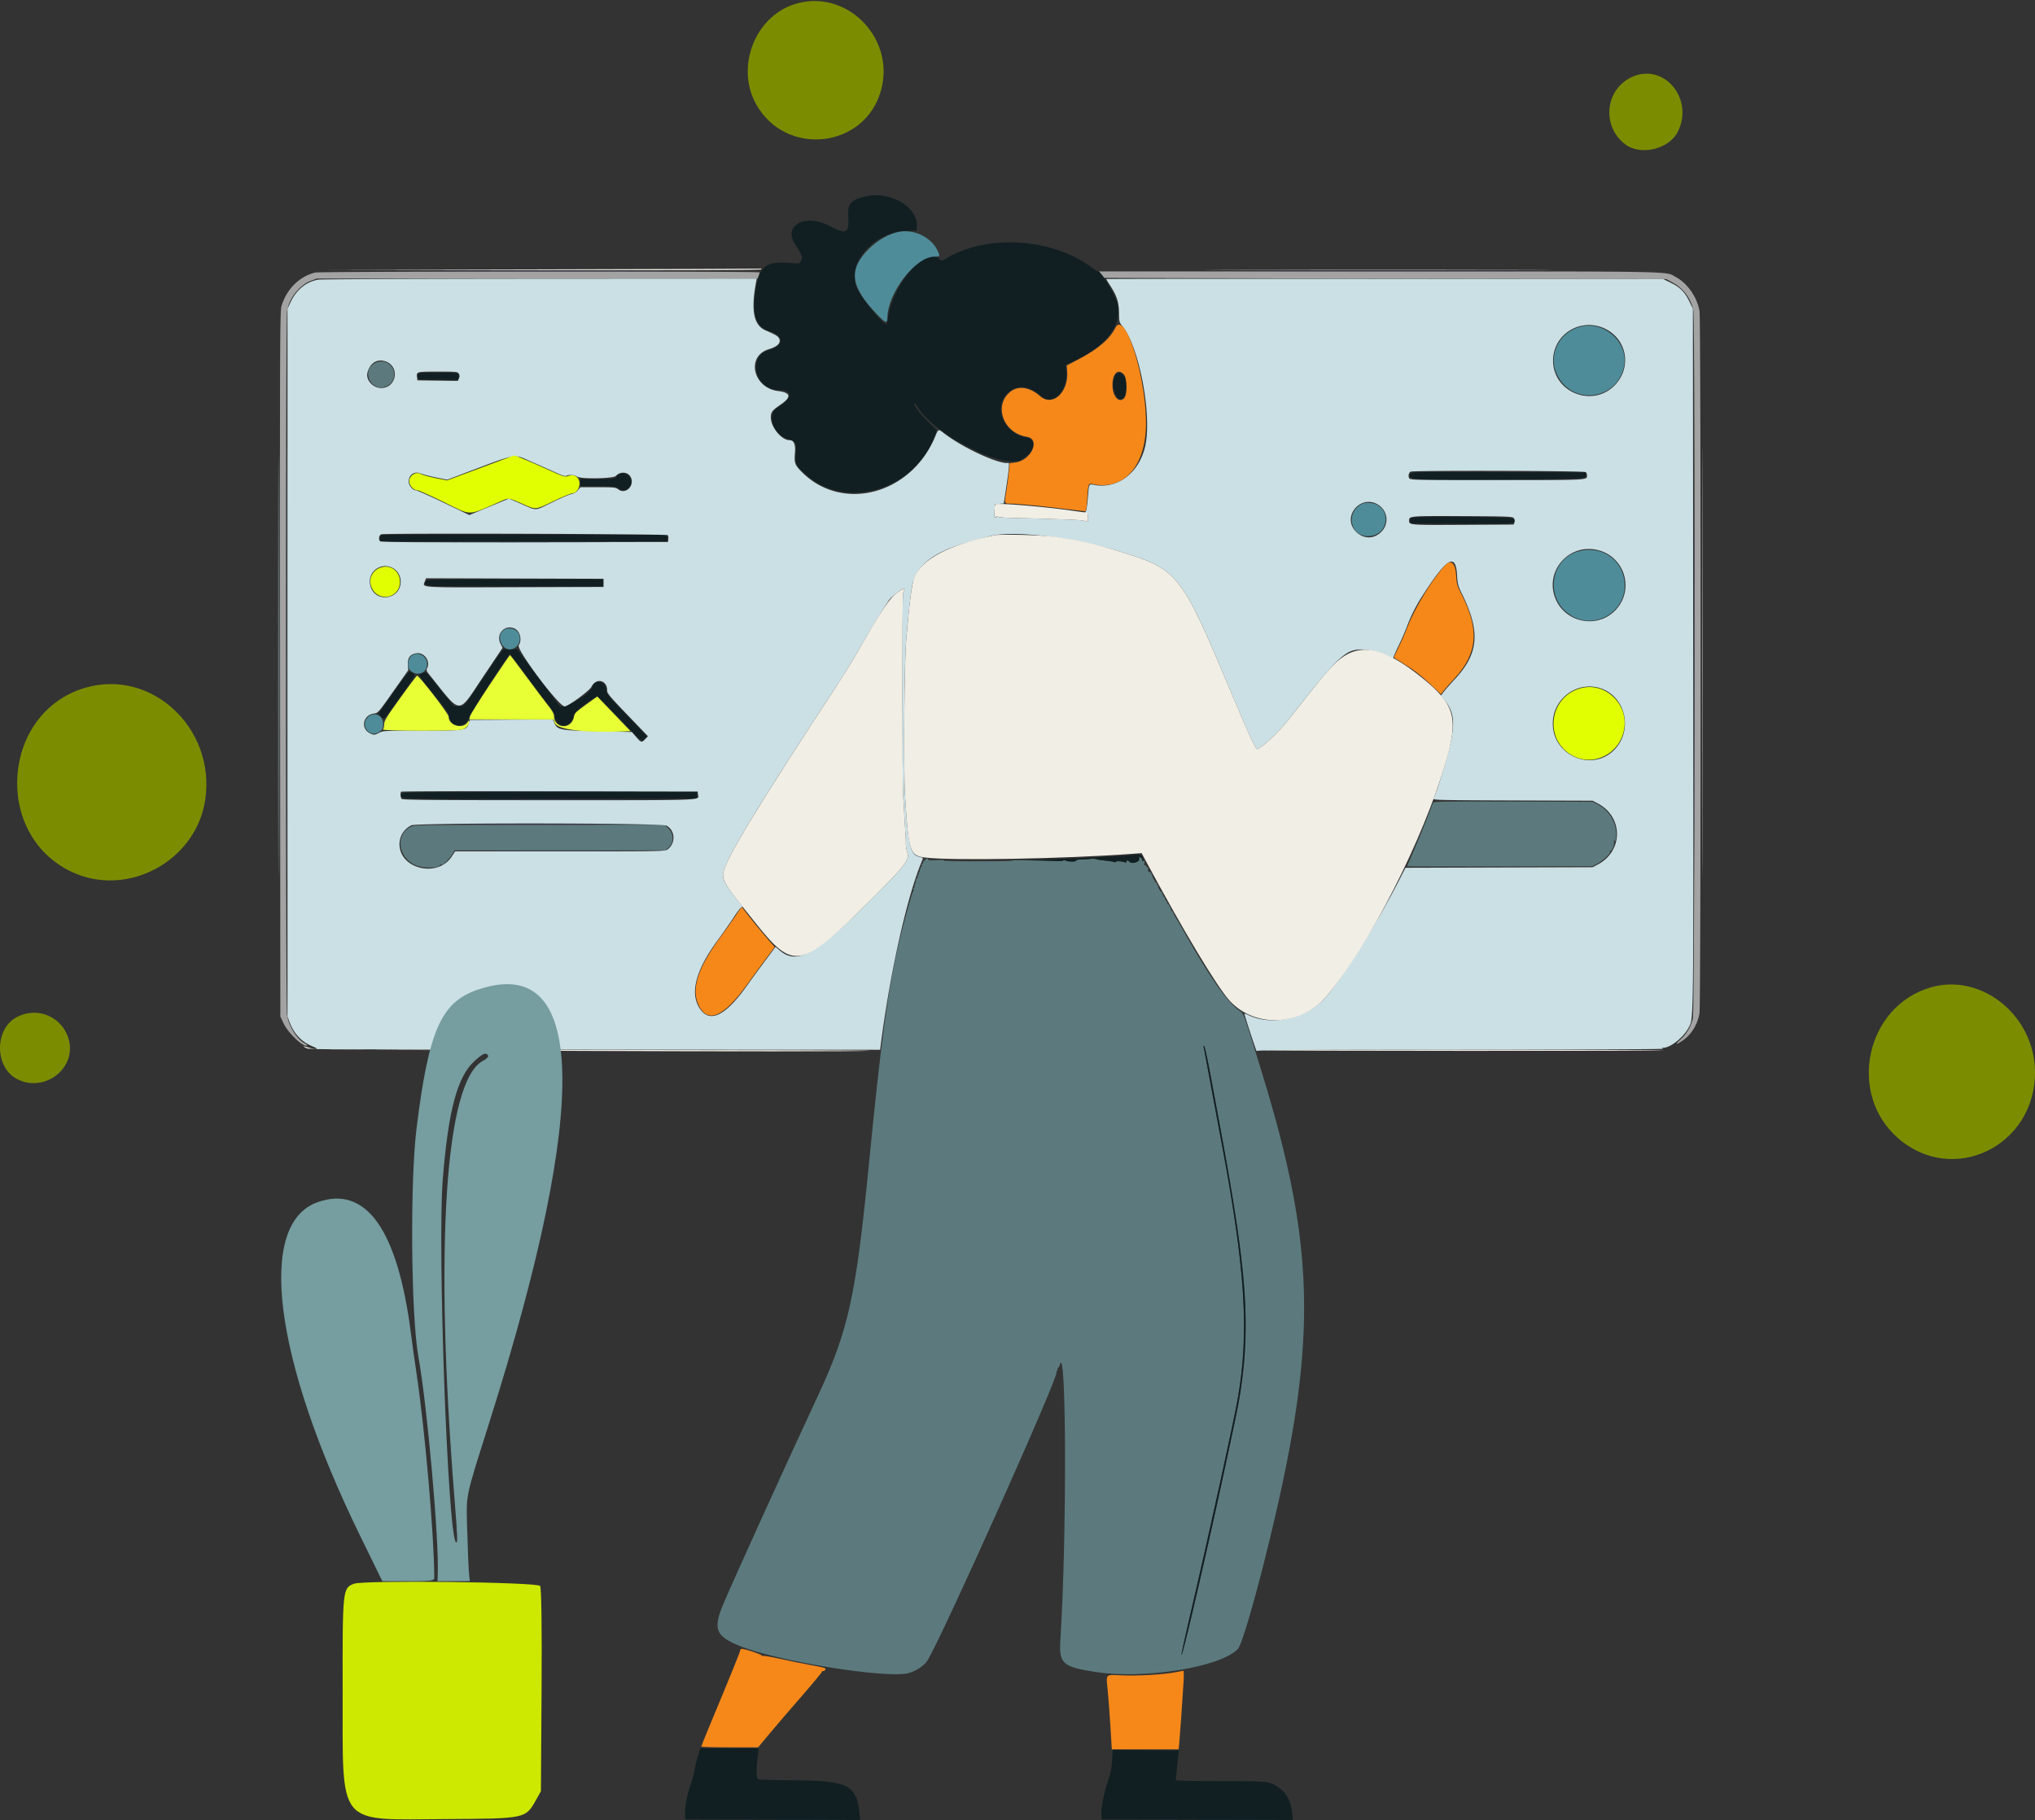 <svg xmlns="http://www.w3.org/2000/svg" width="1404" height="1256" fill="none"><rect width="100%" height="100%" fill="#333333" stroke="none"/><path fill="#5C7A7D" fill-rule="evenodd" d="M197.646 457.203c0 132.353.081 186.392.18 120.087.1-66.305.1-174.593 0-240.642-.099-66.048-.18-11.798-.18 120.555Zm-4.94 0c0 131.577.081 185.299.18 119.382.1-65.917.1-173.571 0-239.231-.099-65.66-.18-11.728-.18 119.849Zm65.415-206.397c-6.647 4.052-4.956 14.006 2.773 16.321 3.548 1.063 8.44-1.197 10.082-4.657 3.976-8.377-4.956-16.481-12.855-11.664Zm730.477 303.282c-1.975 5.626-10.052 25.68-13.541 33.614-2.375 5.404-4.318 9.929-4.318 10.056 0 .127 28.819.151 64.041.055l64.04-.177 3.07-1.638c4.14-2.208 9.44-7.169 8.97-8.396-.21-.538-.1-.804.24-.594 1 .616 2.81-3.996 2.47-6.308-.23-1.623-.16-1.793.3-.729.49 1.119.68.782 1.02-1.739 1.22-9.079-3.97-18.685-12.51-23.165l-3.56-1.865-54.9-.161c-51.246-.149-54.927-.079-55.322 1.047Zm-705.345 16.408c-11.619 6.136-8.043 23.253 5.692 27.246 4.46 1.297 13.263 1.068 14.15-.367.312-.505.77-.89 1.017-.857.248.033.721.06 1.052.06 1.003 0 4.909-4.047 6.805-7.052l1.785-2.828h145.333l2.305-2.059c3.613-3.228 3.45-9.702-.331-13.168l-2.636-2.415-86.282.031c-84.183.03-86.345.065-88.89 1.409Zm502.719 22.221c.237 2.179-5.631 3.682-6.827 1.749-.241-.391-.915-.711-1.497-.711-.622 0-.851.337-.554.817.357.578.007.671-1.194.32-2.68-.784-5.627-.925-6.021-.287-.199.321-.599.437-.891.257-.527-.326-4.562-.938-9.252-1.404-1.359-.135-2.974-.455-3.591-.711-.616-.257-2.362-.316-3.881-.132-1.518.183-4.447.357-6.507.384-2.307.031-3.58.321-3.311.756.586.947-5.678.927-7.456-.025-.786-.42-1.365-.452-1.365-.075 0 .367-2.405.551-5.469.418-11.587-.501-34.825-.761-29.463-.329 3.105.25-6.739.481-21.876.515-16.439.037-26.812-.186-25.758-.554 1.112-.387-.517-.469-4.411-.219-4.227.271-6.175.153-6.175-.373 0-.424-.317-.769-.705-.769-.985 0-3.501 2.614-3 3.117.227.226.051.411-.389.411s-.618.476-.395 1.059c.223.582.036 1.058-.417 1.058-.452 0-.64.296-.417.657.224.362.079.86-.322 1.107-.401.248-.56.724-.353 1.059.207.334.048.811-.353 1.059-.401.247-.546.745-.322 1.107.223.361.05.657-.384.657s-.571.353-.304.784c.267.432.148.993-.265 1.249-.412.255-.858 1.251-.99 2.214-.132.963-.489 2.148-.793 2.633-.305.486-.337.882-.073.882.265 0 .097.463-.372 1.028s-.665 1.332-.435 1.704c.23.372.15.783-.178.913-.634.252-6.698 22.045-9.59 34.463-7.82 33.582-12.515 68.023-20.876 153.136-9.055 92.177-14.14 115.253-35.464 160.898-19.257 41.221-58.217 126.981-64.905 142.871-7.276 17.29-5.567 22.19 10.043 28.79 25.259 10.66 101.979 23.2 117.527 19.21 4.896-1.26 10.583-4.94 12.855-8.31 8.833-13.1 92.292-199.498 89.324-199.498-.224 0-.054-.426.379-.947.431-.52.577-1.155.321-1.411-.255-.255-.128-.464.283-.464.41 0 .957-.84 1.215-1.867 4.646-18.514 4.988 118.697.471 189.577-1.04 16.34 1.3 18.5 23.913 22.07 33.745 5.32 87.039-3.3 98.66-15.96 2.322-2.53 10.365-29.41 18.398-61.5 36.784-146.945 36.376-211.486-2.128-336.619-12.653-41.12-12.319-40.201-15.362-42.215-8.257-5.464-20.984-23.699-39.245-56.229-2.288-4.076-4.35-7.569-4.583-7.763-.232-.194-.841-1.385-1.351-2.646-.51-1.262-1.207-2.294-1.548-2.294-.341 0-.564-.238-.496-.529.204-.878-1.715-4.411-2.396-4.411-.349 0-.438-.317-.198-.705.24-.389.106-.706-.298-.706-.403 0-.933-.794-1.176-1.764-.243-.971-.745-1.765-1.114-1.765-.369 0-.475-.317-.235-.705.24-.388.082-.706-.352-.706-.435 0-.593-.318-.353-.706.24-.388.168-.705-.159-.705-.848 0-3.071-3.946-2.528-4.489.248-.248.063-.451-.413-.451-.475 0-.669-.318-.429-.706.24-.388.132-.706-.24-.706-.861 0-3.687-5.364-3.123-5.928.233-.232.034-.423-.442-.423-.481 0-.639-.367-.355-.826.343-.555.126-.678-.664-.374-1.087.417-1.631-1.013-1.241-3.263.056-.32-.224-.381-.621-.135-.398.246-.724-.067-.724-.695 0-.678-.328-.939-.808-.642-.559.346-.695-.088-.443-1.411.278-1.453.125-1.817-.64-1.524-.552.212-.837.114-.632-.218.205-.332-.277-1.192-1.073-1.912-1.428-1.292-1.443-1.283-1.218.788Zm49.621 151.351c2.187 11.838 5.212 28.193 6.721 36.343 19.449 104.995 21.491 144.387 10.236 197.529-16.265 76.8-36.413 165.03-37.45 163.99-.193-.19 2.651-13.18 6.321-28.86 11.984-51.2 29.702-131.795 32.484-147.767 8.171-46.9 5.322-90.073-11.968-181.363-.955-5.046-3.818-20.446-6.362-34.224-2.543-13.777-4.81-25.844-5.038-26.816-.287-1.228-.186-1.552.333-1.061.411.388 2.536 10.391 4.723 22.229Z" clip-rule="evenodd"/><path fill="#A3A3A3" fill-rule="evenodd" d="M217.549 188.051c-10.959 2.578-19.961 11.541-23.37 23.268-1.021 3.513-1.108 26.264-.944 246.963l.181 243.094 2.247 4.744c3.299 6.965 14.205 17.146 16.214 15.137.204-.203-.575-.86-1.731-1.457-5.331-2.757-10.818-11.617-12.104-19.543-1.054-6.499-1.033-480.098.022-485.857 1.648-8.995 8.677-17.775 16.602-20.741l3.957-1.48 152.017.02 152.016.021.689-1.812c.379-.996.689-2.108.689-2.471 0-.864-302.81-.752-306.485.114Zm542.187 1.343a349.463 349.463 0 0 0 1.636 2.287c.07.094 87.458.332 194.194.53l194.064.359 4.46 2.418c7.24 3.924 12.44 10.898 14.16 18.964 1.38 6.534 1.1 483.461-.29 488.811-1.55 5.953-4.3 10.58-8.65 14.554-3.97 3.625-3.22 3.885 1.66.581 5.9-4 10.08-10.771 11.55-18.725 1.03-5.527 1.05-477.826.03-484.374-1.47-9.406-8.2-19.21-16.16-23.542-7.82-4.257 6.41-3.98-204.901-3.98H758.228l1.508 2.117Z" clip-rule="evenodd"/><path fill="#111F22" fill-rule="evenodd" d="M597.701 135.4c-10.702 2.328-13.096 5.04-12.498 14.153.754 11.474-1.238 12.449-12.922 6.321-16.855-8.84-32.261-.484-23.646 12.825 4.865 7.516 5.421 9.067 4.016 11.211l-1.252 1.913-7.652-.485c-15.413-.975-19.626 2.434-22.226 17.988-2.949 17.638-.174 26.124 9.584 29.3 10.204 3.322 9.842 9.844-.72 12.99-15.048 4.481-9.276 27.49 6.903 27.517 10.002.018 9.691 5.182-.725 12.028-7.843 5.156-3.455 18.6 7.094 21.734 5.302 1.575 6.016 2.839 5.449 9.644-.58 6.957-.055 8.308 5.207 13.413 27.852 27.019 76.418 13.214 90.827-25.817l1.192-3.23-6.007-5.98c-5.99-5.963-10.243-11.632-9.376-12.498.251-.251.789.176 1.194.949 9.939 18.922 59.015 44.68 72.225 37.907 9.082-4.656 11.642-13.967 4.205-15.299-16.302-2.922-23.954-21.461-12.874-31.19 6.438-5.653 14.416-4.82 22.373 2.334 8.387 7.541 18.602-2.627 17.53-17.448l-.292-4.034 4.627-2.067c22.803-10.184 34.529-25.201 31.084-39.809-1.537-6.517-11.099-22.493-13.463-22.493-.352 0-2.53-1.391-4.839-3.091-27.012-19.884-70.974-22.711-99.028-6.366-4.058 2.364-4.076 2.368-5.469.975-9.258-9.258-32.209 16.876-35.645 40.591-.281 1.941-.662 3.79-.847 4.109-1.135 1.959-17.006-17.175-20.404-24.598-7.663-16.738 11.458-39.001 33.975-39.556l7.057-.174.218-2.904c.986-13.129-18.057-24.521-34.875-20.863Zm-309.5 122.976c-.88 3.681-.79 3.705 13.93 3.705h13.696l.433-1.724c.774-3.088.214-3.216-14.126-3.216-12.405 0-13.665.111-13.933 1.235Zm481.102.804c-3.99 7.716 2.003 21.218 6.424 14.472 1.892-2.888 1.769-11.54-.202-14.192-2.118-2.85-4.83-2.972-6.222-.28Zm203.582 67.77c-2.325 4.345 2.925 4.645 69.835 3.99 51.85-.507 51.8-.504 51.4-3.325l-.24-1.669-60.13-.181c-58.816-.176-60.15-.15-60.865 1.185Zm-545.329.067c-.859.345-1.967 1.278-2.463 2.072-.851 1.363-1.576 1.444-12.94 1.444h-12.038l.288 2.47.289 2.47h11.985c10.915 0 12.144.126 13.778 1.411 4.72 3.712 11.151-1.56 8.398-6.884-1.546-2.99-4.391-4.153-7.297-2.983Zm546.121 30.246c-.52.33-.837 1.357-.706 2.283l.238 1.685 35.381.183c38.53.199 37.6.294 35.41-3.611-.72-1.287-68.327-1.805-70.323-.54Zm-710.983 11.846c-.26.26-.473 1.372-.473 2.472v2h198.39l-.222-2.294-.221-2.293-98.5-.179c-54.176-.099-98.714.034-98.974.294Zm30.962 31.894c-1.219 3.841-4.813 3.628 61.439 3.628h60.967v-4.94h-60.995c-58.834 0-61.009.047-61.411 1.312Zm42.12 63.257c-16.714 24.919-15.058 22.937-19.162 22.937h-3.465l-9.682-11.965c-9.602-11.869-9.695-11.958-11.526-11.035-1.014.511-2.253 1.057-2.752 1.211-.545.17 3.402 5.541 9.88 13.445 8.642 10.545 10.817 13.629 10.94 15.516.502 7.749 11.82 8.208 13.54.55.499-2.224 27.393-43.718 28.295-43.657.194.013 4.799 6.066 10.233 13.451 5.434 7.385 12.34 16.59 15.349 20.455 3.926 5.045 5.469 7.6 5.469 9.057 0 3.968 2.542 6.381 6.723 6.381 2.693 0 5.969-3.525 6.018-6.474.038-2.349 13.509-13.286 16.363-13.286.527 0 7.437 6.749 15.355 14.996 15.824 16.482 15.305 16.072 17.458 13.781l1.518-1.615-14.075-14.677c-13.351-13.921-14.075-14.817-14.075-17.411 0-6.144-8.117-7.647-9.591-1.777-1.2 4.783-20.282 15.728-22.503 12.908-.09-.113-6.745-9.001-14.79-19.749l-14.626-19.544-3.359.398c-1.848.219-3.966.081-4.707-.307-1.201-.63-2.587 1.144-12.828 16.411Zm-64.139 13.248-10.614 14.982 1.835 1.898c2.273 2.355 1.132 3.531 13.802-14.207 9.063-12.688 10.154-14.507 9.048-15.095a15.621 15.621 0 0 1-2.357-1.615c-.964-.83-2.41.902-11.714 14.037Zm5.207 70.347c-.992 3.794-7.292 3.586 102.522 3.389l101.268-.181.22-2.294.222-2.293H379.141c-100.534 0-101.941.019-102.297 1.379Zm500.534 42.395c-8.074.714-37.645 2.148-57.161 2.772l-15.878.508 11.291.174c6.21.096 12.8.266 14.643.377 1.843.112 3.352-.086 3.352-.438 0-.353.613-.313 1.365.09 1.778.951 8.042.971 7.456.024-.268-.434 1.004-.724 3.311-.755 2.061-.028 4.989-.202 6.507-.385 1.519-.183 3.265-.124 3.881.132.617.256 2.233.577 3.591.711 4.69.466 8.725 1.079 9.252 1.405.292.18.693.064.891-.257.394-.638 3.341-.498 6.022.286 1.2.352 1.55.258 1.193-.319-.296-.481-.068-.818.554-.818.582 0 1.256.32 1.497.711 1.196 1.934 7.064.43 6.827-1.749-.225-2.07-.21-2.08 1.218-.787.796.72 1.246 1.633 1.001 2.029-.255.412-.097.505.367.218.595-.368.525-1.057-.262-2.579-1.185-2.292-.797-2.244-10.918-1.35Zm53.159 132.652c.228.972 2.495 13.04 5.039 26.817 2.543 13.777 5.406 29.177 6.361 34.223 17.29 91.29 20.139 134.463 11.968 181.364-2.782 15.972-20.5 96.574-32.483 147.764-3.671 15.68-6.515 28.67-6.321 28.86.814.82 18.806-76.74 30.74-132.52 8.452-39.496 9.132-42.958 10.548-53.697 6.157-46.677 3.407-80.924-14.075-175.299-1.509-8.151-4.534-24.506-6.721-36.344-2.187-11.838-4.312-21.841-4.723-22.229-.519-.49-.62-.167-.333 1.061ZM481.449 1211.77c-.943 3.01-1.947 7.19-2.229 9.28-.282 2.1-1.565 6.87-2.851 10.59-2.492 7.22-4.106 16.26-3.729 20.88l.231 2.83 60.263.18 60.263.18-.417-4.46c-1.799-19.27-7.999-22.58-42.835-22.87-13.779-.12-25.801-.39-26.715-.59-1.729-.4-1.835-5.66-.364-18.14l.395-3.35h-40.296l-1.716 5.47Zm285.841 2.65c-.296 5.3-.936 8.63-2.581 13.4-2.854 8.29-5.094 19.38-4.83 23.92l.21 3.61 65.903.18 65.903.18-.373-4.42c-.7-8.31-3.935-14.44-9.584-18.18-6.199-4.11-7.334-4.23-40.47-4.23-20.437 0-30.216-.23-30.216-.73 0-.77 1.156-12.34 1.741-17.42l.343-2.98-22.826-.2-22.827-.19-.393 7.06Z" clip-rule="evenodd"/><path fill="#CBE0E4" fill-rule="evenodd" d="M219.632 192.955c-8.253 1.385-14.999 6.828-19.043 15.364l-2.234 4.714v488.341l1.541 4.075c2.981 7.886 8.279 13.468 15.61 16.448 2.776 1.128 3.483 1.662 2.526 1.909-.731.189 86.538.376 193.93.415l195.26.073.386-2.992c6.664-51.63 18.533-104.291 28.932-128.362.394-.913-.007-1.276-1.838-1.664-6.719-1.422-8.109-7.144-10.288-42.332-1.081-17.459-.555-91.317.761-106.913 1.467-17.388 3.068-31.994 4.137-37.755 2.683-14.457 15.098-23.88 40.448-30.7 4.657-1.253 10.215-2.797 12.349-3.431 15.277-4.54 56.903.187 89.808 10.196 40.891 12.44 42.704 14.696 76.52 95.21 12.433 29.605 17.745 41.284 18.778 41.284 2.507 0 14.965-11.579 21.72-20.188 35.117-44.753 39.273-48.7 51.106-48.543 5.579.073 15.639 2.908 19.851 5.593 1.093.697 1.488.728 1.45.115-.029-.464 1.608-4.265 3.637-8.448 2.031-4.183 4.614-10.107 5.742-13.166 2.557-6.934 6.163-14.135 10.345-20.66 17.191-26.82 23.304-30.493 24.224-14.553.34 5.978.68 7.247 3.35 12.683 12.87 26.191 11.63 41.2-4.87 58.927-2.83 3.05-6.166 6.833-7.401 8.407l-2.244 2.863 2.512 3.136c6.163 7.695 7.223 14.524 4.403 28.43-2.132 10.546-9.503 34.698-12.022 39.405-.637 1.191 1.95 1.259 54.572 1.443l55.23.193 3.56 1.879c17.62 9.299 17.62 32.814 0 42.112l-3.56 1.879-64.57.197-64.57.196-4.5 8.803c-14.176 27.728-37.377 64.838-49.771 79.609-12.872 15.342-37.392 21.298-54.213 13.172-1.465-.708-2.654-1.078-2.644-.822.042 1.027 8.396 26.514 8.421 25.694.023-.702 28.733-.892 140.987-.932 79.28-.028 140.35-.315 139.56-.656-1.39-.595-1.39-.608.06-.656 5.2-.175 14.12-7.37 17.59-14.187 3.34-6.575 3.24 1.786 3.02-253.674l-.21-242.053-2.21-4.587c-3.22-6.713-6.51-10.112-12.79-13.212l-5.39-2.666-192.164-.17c-105.689-.094-192.162-.025-192.162.152 0 .178 1.26 2.272 2.8 4.654 4.479 6.931 5.883 11.322 5.985 18.724.082 5.927.241 6.604 2.046 8.75 11.991 14.251 21.13 62.944 15.793 84.153-4.371 17.373-18.351 28.101-33.776 25.921-5.384-.762-4.607-2.007-5.612 8.997-.683 7.465-1.074 9.36-1.982 9.604-.729.194-.566.331.456.384 1.395.072 1.588.461 1.588 3.208v3.126l-2.294-.709c-1.261-.39-7.692-.839-14.29-.997-6.598-.159-11.997-.321-11.997-.361 0-.04-4.128-.175-9.174-.3-5.046-.126-12.587-.317-16.76-.424-4.758-.123-7.591-.475-7.597-.946-.007-.451-.226-.413-.548.094-1.372 2.159-2.357-.298-1.781-4.445l.577-4.162 2.916-.214 2.916-.213 1.484-9.666c1.986-12.938 2.53-18.585 1.775-18.389-5.834 1.511-32.006-10.546-44.832-20.655-3.442-2.713-3.62-2.647-5.523 2.031-16.336 40.159-63.758 53.151-91.974 25.199-5.071-5.023-5.586-6.389-5.026-13.3.494-6.087-.689-8.899-3.743-8.899-5.526 0-12.924-9.073-12.872-15.788.028-3.665.819-4.688 6.792-8.784 7.649-5.245 7.061-8.226-1.843-9.345-17.283-2.17-22.167-24.048-6.435-28.826 5.882-1.787 8.389-4.142 7.404-6.955-.684-1.952-2.075-2.835-9.532-6.047-8.254-3.556-10.236-13.676-6.555-33.462l.427-2.293-149.512.083c-82.23.045-151.05.341-152.933.657Zm887.788 33.877c14.91 7.247 18.43 26.085 7.19 38.388-15.16 16.591-43.17 5.836-43.1-16.55.06-18.218 19.3-29.916 35.91-21.838ZM192 459.32c0 128.86.081 181.471.181 116.912.099-64.558.099-169.989 0-234.291-.1-64.301-.181-11.481-.181 117.379Zm74.233-209.897c9.867 3.738 7.259 18.301-3.277 18.301-5.605 0-10.639-5.536-9.47-10.414 1.647-6.866 6.886-10.107 12.747-7.887Zm50.374 8.51c.586 1.096.595 1.958.034 3.192l-.77 1.689-13.946-.191-13.946-.192-.23-1.999c-.463-4.049-.642-3.999 14.296-3.999 13.31 0 13.785.049 14.562 1.5Zm50.556 60.896c5.741 2.491 13.175 5.792 16.519 7.334 4.041 1.864 6.407 2.597 7.057 2.186 1.521-.964 5.77-.707 7.287.44 2.466 1.866 25.18 1.481 26.925-.456 2.884-3.202 8.223-2.842 10.109.681 3.201 5.982-3.46 12.62-8.605 8.574-1.636-1.286-2.863-1.411-13.901-1.411h-12.108l-1.761 2.093c-1.079 1.282-2.748 2.278-4.309 2.571-1.401.263-7.337 2.809-13.189 5.658-12.711 6.187-10.435 6.042-21.186 1.353l-8.828-3.85-13.683 5.679-13.684 5.678-17.756-8.532c-9.765-4.694-18.397-8.533-19.182-8.533-2.133 0-4.888-3.35-4.888-5.945 0-4.802 3.96-7.488 8.326-5.647 1.437.606 6.123 1.819 10.415 2.696l7.803 1.595 7.369-2.784c43.086-16.274 37.665-15.282 51.27-9.38Zm726.927 6.903c.47.466.85 1.514.85 2.329 0 3.258 1.6 3.176-61.86 3.176-58.699 0-60.193-.033-60.903-1.361-.767-1.432-.294-3.578.98-4.451 1.386-.948 119.983-.647 120.933.307Zm-144.793 21.674c7.501 3.407 9.643 12.803 4.305 18.883-5.446 6.202-13.756 5.923-19.068-.64-7.769-9.598 3.402-23.401 14.763-18.243Zm95.193 10.187c.61.834.75 1.851.39 2.823l-.56 1.518-35.12.183c-37.088.194-37.05.197-37.05-3.057 0-3.057.807-3.121 36.93-2.942 32.59.162 34.51.241 35.41 1.475ZM460.7 369.241c.35.35.533 1.549.405 2.664l-.231 2.026-99.107.179c-78.82.142-99.222-.002-99.669-.706-1.108-1.744-.613-4.093 1.005-4.768 2.076-.868 196.722-.271 197.597.605Zm641.4 10.237c19.31 4.545 25.96 28.301 11.81 42.157-12.66 12.393-34.36 7.674-40.87-8.89-7.38-18.765 9.34-37.908 29.06-33.267Zm-831.425 12.273c7.761 3.899 7.653 15.701-.177 19.255-7.634 3.465-15.334-1.51-15.334-9.907 0-7.874 8.386-12.927 15.511-9.348Zm145.74 10.408v2.823l-61.192.181c-68.231.2-63.824.511-61.968-4.373l.69-1.814 61.235.18 61.235.18v2.823Zm207.553 4.46c-.197.318-.603 1.51-.904 2.646-.628 2.375-.579 133.629.052 139.821.229 2.251.587 7.903.793 12.56.206 4.658.555 10.374.774 12.703.22 2.328.357 5.668.305 7.42-.052 1.752.379 4.526.957 6.164 1.839 5.213-1.146 9.114-25.343 33.131-38.409 38.122-50.81 44.942-62.828 34.553l-2.695-2.329-7.134 9.576a1442.221 1442.221 0 0 0-13.269 18.139c-15.018 20.965-26.037 25.506-32.702 13.478-5.811-10.487-1.325-26.07 13.168-45.734 3.554-4.823 8.571-12 11.149-15.95 3.026-4.636 5.037-7.068 5.674-6.863.542.175.139-.721-.897-1.993-10.271-12.608-12.806-17.025-12.145-21.159 1.575-9.847 22.664-44.772 77.683-128.642 4.583-6.986 10.699-16.831 13.592-21.877 9.008-15.713 21.494-36.206 23.663-38.837 2.768-3.358 11.688-9.366 10.107-6.807Zm-268.991 27.052c3.812 1.737 5.359 7.828 2.93 11.535-1.867 2.85 27.623 42.166 31.628 42.166 2.529 0 17.175-10.75 18.639-13.682 3.107-6.22 10.711-4.455 10.711 2.484 0 2.264 1.229 3.761 14.087 17.15l14.087 14.669-1.869 1.95c-2.493 2.602-2.888 2.511-6.313-1.467l-2.944-3.418-23.162-.505c-26.421-.578-28.274-.926-30.266-5.693l-1.047-2.506-28.652.184-28.652.184-.798 2.47c-1.561 4.831-2.265 4.938-32.381 4.939-25.293.001-26.775.072-29.276 1.412-3.159 1.694-3.871 1.731-6.558.341-6.546-3.384-4.658-12.55 2.79-13.548 2.872-.386 3.027-.561 13.301-15.126l10.396-14.736-.235-3.763c-.304-4.875 1.602-7.398 6.038-7.993 5.399-.724 9.782 5.638 7.203 10.458-.629 1.175-.313 1.957 1.905 4.716 22.43 27.904 18.771 27.909 37.531-.055l12.671-18.888-1.365-2.635c-3.489-6.738 2.82-13.732 9.601-10.643Zm751.963 42.314c14.94 6.99 18.9 27.669 7.74 40.348-14.92 16.958-43.42 5.704-43.36-17.126.04-18.482 19.14-30.932 35.62-23.222Zm-625.374 72.119c.494 4.305 7.889 4.015-102.498 4.015-77.645 0-101.236-.196-101.886-.847-.907-.906-1.156-4.254-.374-5.036.26-.26 46.386-.392 102.502-.294l102.029.179.227 1.983Zm-21.794 21.536c6.064 3.252 6.606 11.897 1.021 16.29-1.872 1.473-1.921 1.474-74.322 1.474h-72.449l-2.436 3.692c-9.718 14.726-35.957 8.423-35.957-8.638 0-5.57 2.965-10.32 8.116-12.998 3.533-1.838 172.587-1.665 176.027.18Z" clip-rule="evenodd"/><path fill="#E7FF34" fill-rule="evenodd" d="M338.083 472.102c-7.374 11.091-13.606 21.087-13.848 22.215l-.44 2.051h58.11l.896 2.477c1.655 4.576 20.784 6.924 47.509 5.831l4.72-.193-11.469-11.962-11.469-11.963-7.815 5.612c-6.971 5.005-7.86 5.885-8.239 8.151-1.559 9.34-13.802 8.781-13.861-.633-.008-1.251-1.404-3.649-4.058-6.968-2.225-2.783-8.968-11.735-14.984-19.894-6.016-8.158-11.097-14.846-11.291-14.861-.194-.016-6.386 9.046-13.761 20.137Zm-61.925 9.415c-9.74 13.573-11.114 15.825-11.114 18.204 0 1.494-.381 3.097-.847 3.563-1.097 1.097 50.656 1.215 54.583.124 2.654-.738 4.853-3.215 4.815-5.428-.02-1.193-.06-1.194-.741-.024-3.239 5.561-13.351 2.857-13.351-3.57 0-1.89-19.741-27.492-21.73-28.184-.275-.095-5.501 6.797-11.615 15.315Z" clip-rule="evenodd"/><path fill="#434870" fill-rule="evenodd" d="M298.035 187.101c41.628.1 109.745.1 151.372 0 41.627-.101 7.568-.183-75.686-.183-83.255 0-117.313.082-75.686.183Zm574.139 0c49.616.1 130.596.1 179.956 0 49.36-.1 8.76-.182-90.213-.182s-139.357.082-89.743.182Zm296.506 270.81c0 131.965.08 186.056.18 120.202.1-65.854.1-173.825 0-239.936-.1-66.111-.18-12.231-.18 119.734ZM312.204 374.11c27.297.102 71.756.102 98.797 0 27.042-.102 4.709-.186-49.63-.186-54.338 0-76.463.084-49.167.186Zm16.231 172.189c28.073.103 73.802.103 101.62 0 27.818-.102 4.85-.185-51.042-.185-55.891 0-78.651.083-50.578.185Zm-1.114 5.646c27.073.102 71.373.102 98.445 0 27.072-.102 4.922-.186-49.222-.186-54.145 0-76.295.084-49.223.186Zm2.877 16.937c23.221.103 61.011.103 83.978 0 22.967-.103 3.968-.188-42.219-.188-46.188 0-64.979.085-41.759.188Zm19.406 18.348c19.922.104 52.314.104 71.981 0 19.669-.105 3.369-.19-36.22-.19-39.59 0-55.682.085-35.761.19Z" clip-rule="evenodd"/><path fill="#E1FF01" fill-rule="evenodd" d="M353.256 314.786c-.582.206-10.903 4.043-22.935 8.528l-21.877 8.153-8.115-1.638c-4.464-.901-8.743-2.065-9.508-2.585-2.823-1.92-6.86-.418-8.175 3.04-1.289 3.392 1.898 8.01 5.528 8.01.741 0 8.848 3.652 18.016 8.116 20.033 9.753 15.455 9.865 40.244-.978 4.582-2.004 4.631-1.997 13.671 2.036 9.929 4.431 8.855 4.518 21.893-1.764 6.043-2.911 11.748-5.292 12.68-5.292 2.687 0 5.154-3.206 5.154-6.698 0-4.529-3.524-6.864-7.944-5.265-2.156.779-3.017.511-13.382-4.179-12.853-5.815-22.809-9.993-23.622-9.913-.314.03-1.046.223-1.628.429Zm-90.682 76.819c-5.814 1.999-8.588 7.991-6.278 13.564 4.413 10.649 19.636 7.77 19.636-3.715 0-7.42-6.496-12.209-13.358-9.849Zm828.406 83.141c-22.6 5.724-26.19 36.401-5.49 46.877 15.48 7.834 33.87-2.998 35.33-20.814 1.35-16.547-14.11-30.049-29.84-26.063Z" clip-rule="evenodd"/><path fill="#F1EEE5" fill-rule="evenodd" d="m372.662 185.865-152.43.358 152.212.173c100.902.116 152.359-.063 152.648-.531.24-.388.338-.627.218-.531-.12.095-68.811.334-152.648.531Zm481.461.529c53.27.1 140.441.1 193.717 0 53.27-.099 9.68-.181-96.861-.181-106.542 0-150.128.082-96.856.181Zm320.207 270.811c0 132.741.08 186.939.18 120.44.1-66.499.1-175.105 0-241.348-.1-66.242-.18-11.833-.18 120.908ZM686.882 347.909c-1.113 1.903-1.28 8.57-.225 8.974.622.239 1.103.048 1.109-.438.007-.581.179-.615.529-.106.297.431 3.69.838 7.928.951 4.076.108 11.538.297 16.584.42 5.046.123 9.174.256 9.174.296 0 .04 5.399.202 11.997.361 6.598.158 13.029.606 14.29.997l2.294.709v-3.126c0-1.719-.141-3.127-.314-3.127-.173 0-4.539-.616-9.703-1.369-19.235-2.807-53.007-5.666-53.663-4.542Zm-.891 21.398c-31.539 6.621-50.497 16.687-55.23 29.325-1.752 4.678-3.396 17.45-5.586 43.4-1.316 15.597-1.842 89.455-.761 106.913 2.396 38.706 3.25 41.38 13.636 42.705 18.064 2.305 96.408.91 143.223-2.551l6.364-.471 2.038 3.8c26.368 49.156 50.223 88.959 58.9 98.275 17.664 18.963 49.355 17.278 66.834-3.555 29.509-35.169 66.554-108.011 82.128-161.491 8.833-30.32 6.263-39.565-15.997-57.666-27.766-22.577-44.992-25.441-60.611-10.081-5.773 5.678-11.345 12.424-31.994 38.739-6.755 8.609-19.213 20.187-21.72 20.187-1.033 0-6.345-11.679-18.778-41.283-33.816-80.514-35.629-82.77-76.52-95.21-18.064-5.496-26.974-7.488-44.643-9.983-8.527-1.205-37.091-1.933-41.283-1.053Zm-66.441 39.17c-5.634 3.793-11.093 11.938-29.352 43.788-2.893 5.046-9.009 14.89-13.592 21.876-53.536 81.611-75.326 117.532-77.589 127.908-.944 4.328 1.538 9.04 10.707 20.315 1.251 1.538 6.052 7.56 10.671 13.382 27.204 34.299 31.686 33.478 80.207-14.68 24.197-24.017 27.182-27.919 25.343-33.131-.578-1.639-1.009-4.412-.957-6.164.052-1.753-.085-5.092-.304-7.421-.22-2.329-.569-8.045-.775-12.702-.206-4.658-.563-10.31-.793-12.56-.631-6.192-.68-137.446-.052-139.821.301-1.137.707-2.328.904-2.646.74-1.197-.92-.5-4.418 1.856ZM209.294 721.905c0 .148 1.191.83 2.646 1.514 2.68 1.26 377.044 2.73 388.24 1.524 2.173-.234-82.954-.472-189.171-.529-187.42-.101-193.248-.143-197.418-1.441-2.364-.735-4.297-1.217-4.297-1.068Zm662.023 2.722c.491.491 275.863.608 276.353.117.24-.238-61.91-.434-138.12-.434-76.201 0-138.407.143-138.233.317Z" clip-rule="evenodd"/><path fill="#F68819" fill-rule="evenodd" d="M769.482 226.264c-3.825 7.709-11.87 14.566-25.467 21.707l-8.036 4.221.31 3.747c1.215 14.646-10.086 25.071-18.787 17.333-6.793-6.041-14.733-7.312-20.102-3.217-12.181 9.292-5.36 28.79 10.938 31.266 9.942 1.509 3.244 16.44-7.99 17.811l-3.772.46-.533 5.999c-.292 3.299-1.007 8.777-1.587 12.173-1.686 9.865-1.731 9.703 2.727 9.703 4.605 0 21.306 1.624 37.501 3.646 6.598.824 12.632 1.531 13.408 1.572 1.298.069 1.451-.522 1.899-7.335.767-11.663.888-12.049 3.598-11.444 21.074 4.707 36.078-11.148 37.009-39.11 1.061-31.848-14.407-82.049-21.116-68.532Zm5.833 31.99c2.458 2.617 2.589 14.198.187 16.599-3.567 3.568-7.955-1.389-7.988-9.024-.034-8.065 3.822-11.81 7.801-7.575Zm221.439 132.084c-8.743 9.584-20.54 28.95-25.582 41.996-1.688 4.368-4.56 10.91-6.382 14.538s-3.189 6.722-3.035 6.874c.152.153 2.906 1.875 6.119 3.826 7.578 4.603 12.716 8.588 20.193 15.667l6.073 5.748 1.884-2.423c1.036-1.333 4.326-5.063 7.316-8.287 16.16-17.451 17.53-33.677 4.92-58.356-2.97-5.81-3.28-6.898-3.62-12.772-.53-8.891-3.58-11.53-7.886-6.811ZM507.276 632.14c-2.424 3.669-6.848 9.95-9.831 13.958-16.057 21.576-20.873 36.618-15.302 47.797 6.238 12.517 17.184 7.74 33.188-14.483 4.718-6.551 10.96-15.077 13.87-18.946l5.291-7.035-4.063-4.609c-4.528-5.138-16.046-19.314-17.686-21.769-1.038-1.552-1.148-1.449-5.467 5.087Zm4.179 505.55c-.456.15-.829.69-.829 1.19 0 .9-6.438 16.77-20.049 49.42-3.721 8.93-6.766 16.47-6.766 16.76-.001.29 8.827.53 19.619.53h19.62l8.403-10.05c4.623-5.53 14.609-17.17 22.193-25.86 7.584-8.69 13.701-16.1 13.594-16.46-.107-.36.096-.48.449-.26.354.22 1.012-.05 1.463-.59 1.172-1.41.637-1.6-10.287-3.61-5.378-.98-14.789-2.9-20.913-4.27-6.123-1.36-11.491-2.25-11.929-1.98-.437.27-.614.2-.392-.16.449-.73-12.857-5.1-14.176-4.66Zm299.797 16.07c-7.793 1.56-25.85 2.65-36.849 2.2-12.338-.49-11.312-1.59-10.12 10.89.535 5.59 1.379 16.91 1.878 25.16l.905 14.99h46.108l.436-4.41c.435-4.39 2.079-27.91 2.96-42.34.255-4.17.194-7.55-.134-7.5-.329.05-2.661.5-5.184 1.01Z" clip-rule="evenodd"/><path fill="#4F8C99" fill-rule="evenodd" d="M620.729 159.846c-6.838 1.146-15.022 5.702-21.18 11.789-14.351 14.186-12.991 25.895 5.217 44.927 6.237 6.519 7.439 6.957 7.469 2.725.122-17.1 19.229-42.07 32.295-42.205 4.178-.044 4.263-.207 2.265-4.335-4.328-8.941-15.805-14.621-26.066-12.901Zm468.251 65.959c-14.07 4.488-20.99 20.016-14.66 32.889 10.12 20.559 39.3 18.018 45.69-3.98 5.09-17.519-13.23-34.588-31.03-28.909ZM939.337 347.834c-11.528 6.232-7.375 22.956 5.476 22.057 14.704-1.029 14.97-21.864.293-22.935-2.463-.18-4.343.107-5.769.878Zm148.763 32.854c-17.09 5.418-21.76 28.426-8.28 40.851 18.81 17.338 47.72-1.36 39.73-25.698-4.22-12.836-17.92-19.439-31.45-15.153Zm-739.961 53.637c-7.101 4.136-1.196 16.656 6.194 13.132 4.807-2.293 5.818-8.621 1.949-12.207-1.95-1.807-5.865-2.252-8.143-.925Zm-63.512 17.642c-3.335 1.943-4.155 8.24-1.397 10.736 4.805 4.349 11.453 1.649 11.453-4.652 0-5.066-5.79-8.568-10.056-6.084Zm-30.929 42.937c-5.542 5.542 1.411 14.549 7.836 10.151 2.467-1.688 2.781-2.315 2.793-5.59.023-6.091-6.36-8.83-10.629-4.561Z" clip-rule="evenodd"/><path fill="#CDE801" d="M236.406 1167.37c-.116-71.05-.045-71.73 7.916-74.66 6.984-2.57 126.829-1.12 128.328 1.55.902 1.61 1.271 28.3.991 72.09l-.441 69.53-3.641 6.48c-6.962 12.39-7.1 12.42-61.897 12.73-76.066.43-71.102 6.54-71.256-87.72Z"/><path fill="#769DA0" fill-rule="evenodd" d="M329.263 682.962c-24.983 8.633-33.548 28.19-41.874 95.611-4.578 37.053-3.83 129.262 1.276 157.562 6.038 33.469 14.201 124.745 13.358 149.375l-.187 5.46h22.298l-.543-5.46c-.299-3-.846-16.05-1.218-28.98-.76-26.44-1.919-20.77 15.594-76.246 69.55-220.315 66.535-323.322-8.704-297.322Zm7.489 45.302c.473.768-1.092 2.406-3.481 3.64-26.135 13.515-33.653 127.697-19.805 300.806 2.275 28.44 2.42 32.69 1.066 31.32-5.641-5.74-12.805-204.122-9.044-250.504 3.874-47.812 10.058-70.744 21.98-81.516 5.907-5.336 7.823-6.109 9.284-3.746ZM219.004 829.502c-42.073 14.996-30.218 108.019 29.286 229.788l15.478 31.68h17.942c16.121 0 17.94-.26 17.929-2.55-.155-29.84-6.604-103.599-12.384-141.633-1.156-7.61-2.807-19.407-3.666-26.215-9.117-72.153-31.018-103.036-64.585-91.07Z" clip-rule="evenodd"/><path fill="#7C8C01" fill-rule="evenodd" d="M547.917 2.956c-27.112 8.77-40.368 43.202-26.421 68.628 20.41 37.216 75.801 30.914 86.512-9.842 9.577-36.443-24.9-70.172-60.091-58.786Zm577.853 50.237c-18.51 8.59-20.91 34.053-4.39 46.48 10.55 7.936 30.15 3.231 36.15-8.676 11.52-22.886-9.63-48.073-31.76-37.804ZM58.909 474.513C1.381 491.265-5.204 575.251 48.966 601.326c38.681 18.622 86.556-7.141 92.677-49.873 7.039-49.147-37.128-90.219-82.734-76.94Zm1273.251 206.72c-44.69 12.859-57.91 73.088-22.82 103.925 37.96 33.349 95.09 5.706 94.66-45.798-.33-38.63-36.86-68.192-71.84-58.127Zm-1321 20.772c-15.069 8.393-14.822 34.304.403 42.387 19.007 10.089 41.653-7.38 35.756-27.581-4.548-15.582-21.963-22.713-36.158-14.806Z" clip-rule="evenodd"/></svg>